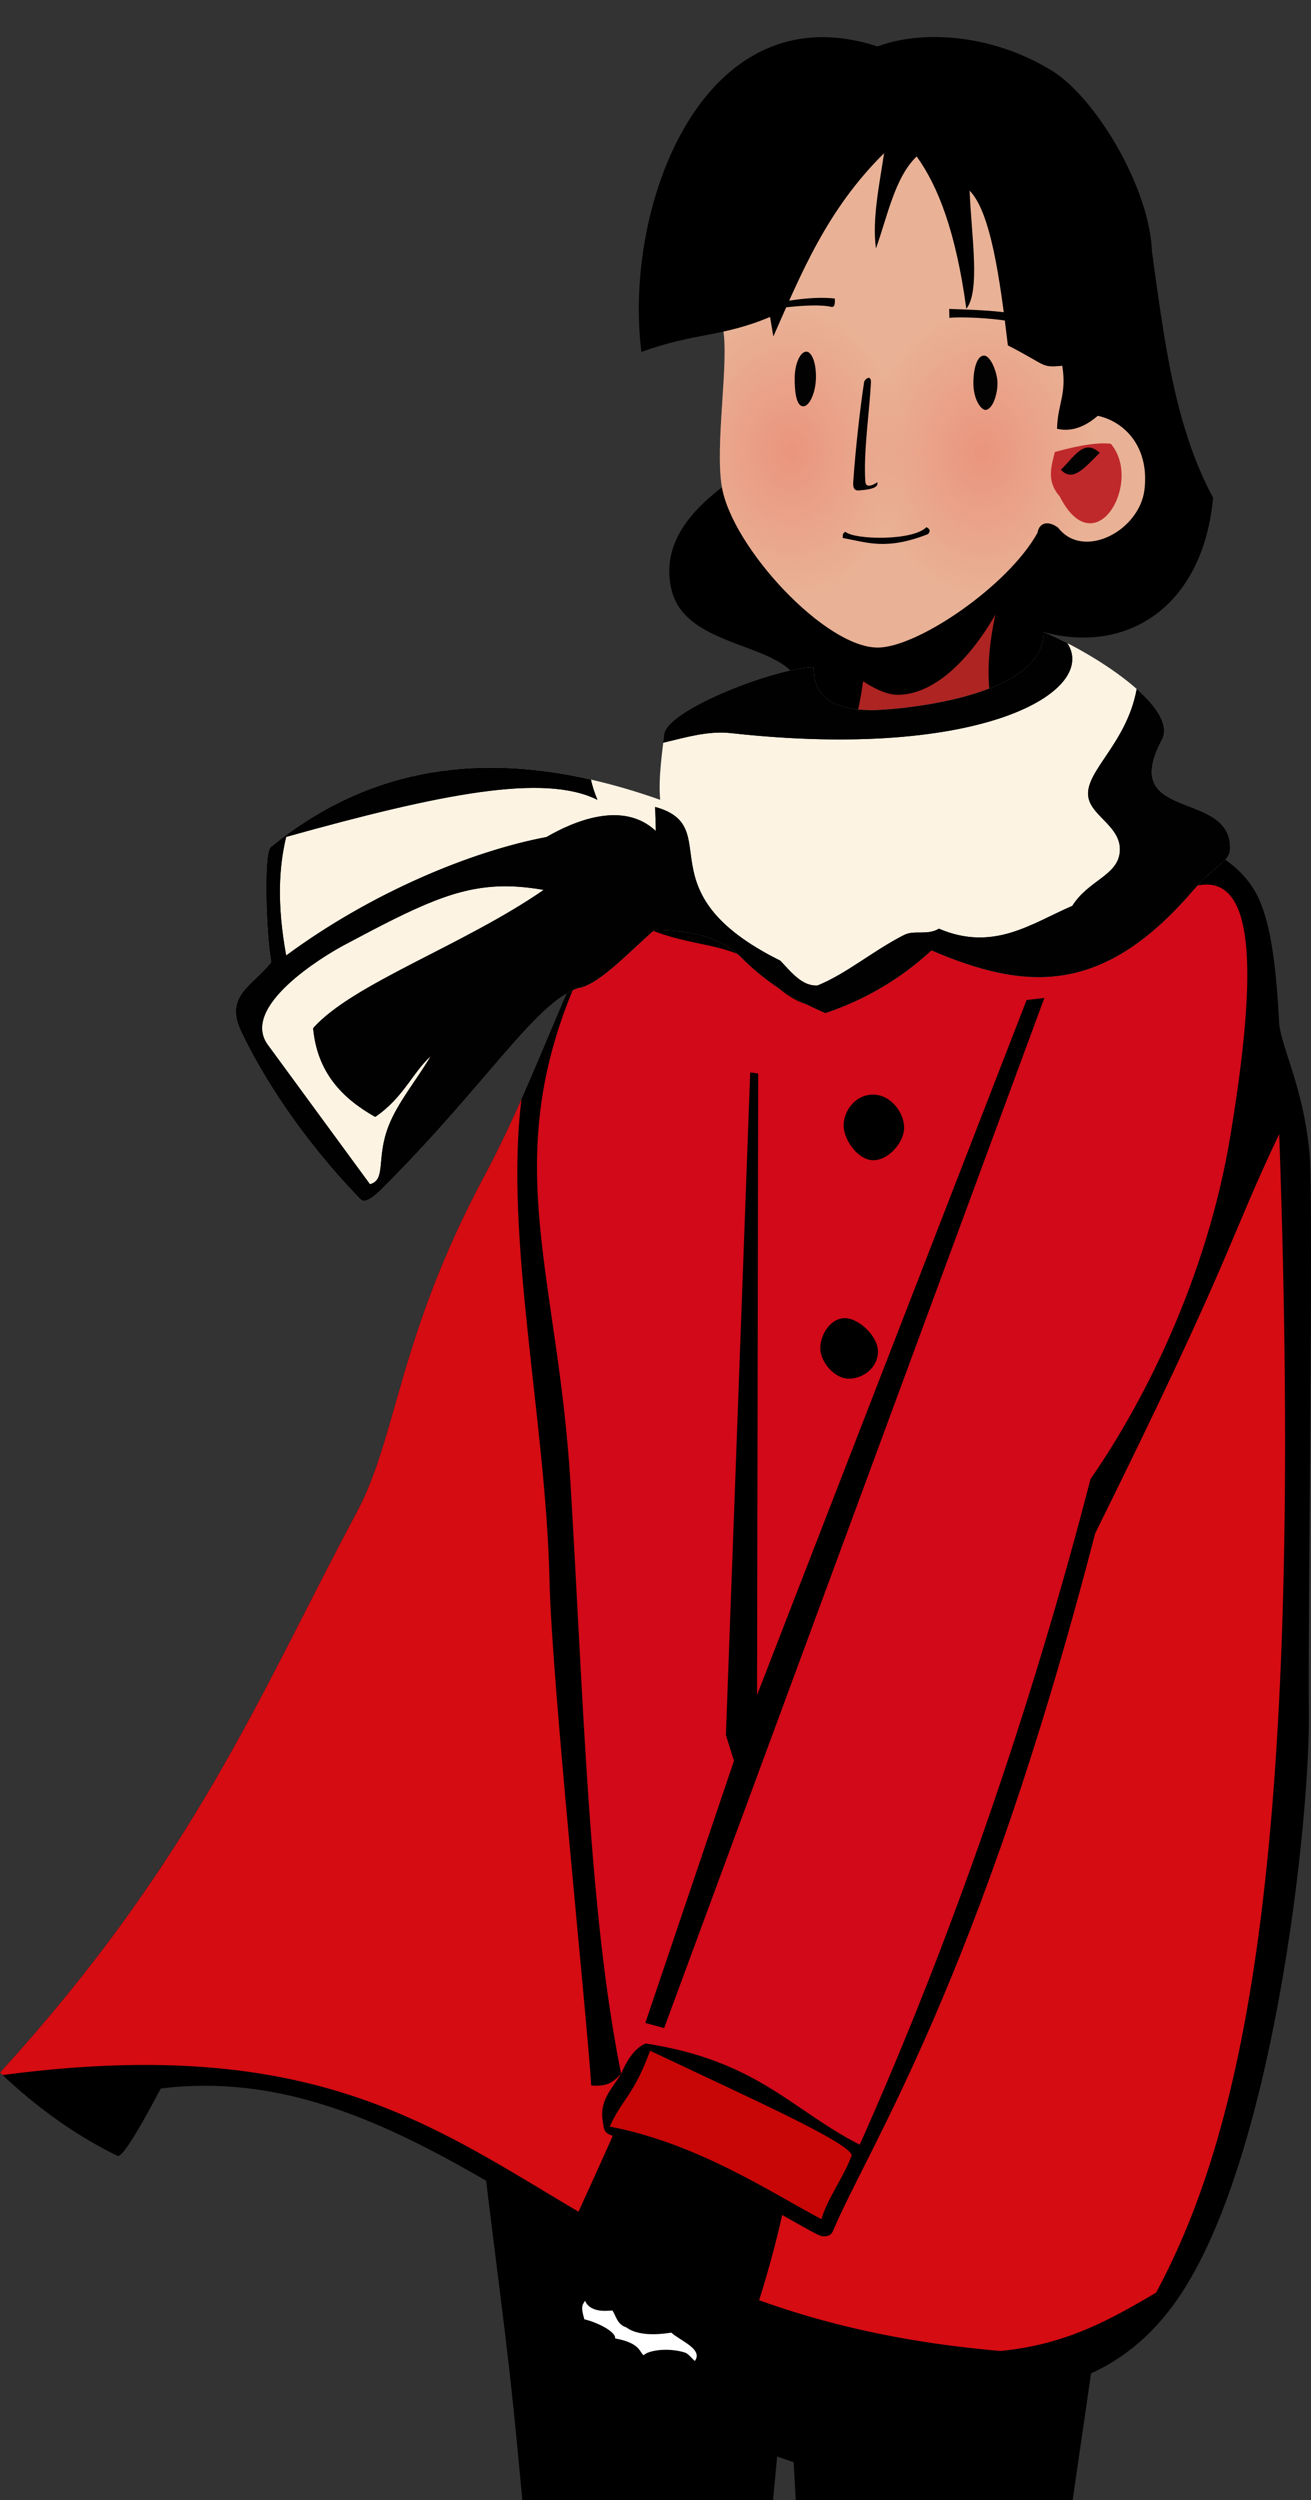 <?xml version="1.0" encoding="UTF-8" standalone="no"?>
<svg
   xmlns:dc="http://purl.org/dc/elements/1.1/"
   xmlns:cc="http://creativecommons.org/ns#"
   xmlns:rdf="http://www.w3.org/1999/02/22-rdf-syntax-ns#"
   xmlns:svg="http://www.w3.org/2000/svg"
   xmlns="http://www.w3.org/2000/svg"
   xmlns:xlink="http://www.w3.org/1999/xlink"
   id="svg1676"
   version="1.1"
   viewBox="0 0 152.118 290">
  <rect x="0" y="0" width="152.118" height="290" fill="#333333" stroke="none"/>
  <defs
     id="defs1630">
    <radialGradient
       r="24.784"
       fy="59.864"
       fx="248.841"
       cy="59.864"
       cx="248.841"
       gradientTransform="matrix(-0.542,0.012,0.016,0.687,247.908,8.467)"
       gradientUnits="userSpaceOnUse"
       id="c"
       xlink:href="#a" />
    <radialGradient
       gradientUnits="userSpaceOnUse"
       gradientTransform="matrix(-0.542,0.012,0.016,0.687,247.908,8.467)"
       r="24.784"
       fy="58.803"
       fx="289.817"
       cy="58.803"
       cx="289.817"
       id="b"
       xlink:href="#a" />
    <linearGradient
       id="a">
      <stop
         id="stop1625"
         stop-color="#ea957d"
         offset="0" />
      <stop
         id="stop1627"
         stop-opacity="0"
         stop-color="#ea957d"
         offset="1" />
    </linearGradient>
  </defs>
  <path
     style="stroke:#000000;stroke-width:0.277"
     id="path1632"
     d="m 54.854,234.94 78.016,12.533 c -0.756,2.773 -5.344,20.488 -5.547,21.886 l -3,20.641 H 92.472 l -1.03,-18.727 c -0.03,-0.045 -0.06,-0.09 -0.092,-0.132 l -1.796,18.859 h -28.807 l -0.7,-7.371 c -1.561,-16.472 -4.26,-32.156 -5.193,-47.69 z" />
  <path
     style="stroke:#000000;stroke-width:0.265"
     id="path1634"
     d="m 102.251,288.939 -22.545,-7.693 9.59,-11.33 18.924,11.86 z" />
  <path
     id="path1636"
     d="m 121.103,73.332 c -6.117,-0.906 -20.414,1.496 -26.702,4.078 -2.11,3.654 -2.637,9.65 1.21,13.383 7.503,0.384 15.02,3.709 20.767,-1.216 8.833,-9.292 6.61,-8.698 4.725,-16.245 z" />
  <path
     id="path1638"
     d="m 115.658,70.58 c -6.725,28.81 24.265,20.204 30.403,33.677 1.474,3.237 2,8.066 2.338,13.938 -0.043,2.802 2.849,7.594 3.555,15.716 0.465,5.35 -0.218,56.168 -0.084,64.436 0.204,12.529 -4.134,53.32 -15.742,69.057 -13.053,17.695 -35.713,7.842 -46.831,2.513 -24.523,-7.592 -44.11,-30.971 -70.644,-27.65 -3.242,6.127 -4.6,8.014 -5.027,7.807 C 9.084,247.853 4.542,244.752 -4.2333988e-4,240.416 22.672,215.548 30.3,196.144 41.384,175.444 c 4.736,-8.845 4.784,-20.316 14.838,-39.076 6.489,-12.107 10.248,-25.28 16.032,-33.514 7.07,-10.065 24.815,-0.426 27.876,-23.76 z" />
  <path
     style="fill:#d50c12"
     id="path1640"
     d="m 60.512,127.49 c -2.012,15.997 2.862,37.496 3.252,55.909 0.245,11.55 4.31,50.133 4.84,58.527 1.862,0.1 2.466,-0.311 3.463,-1.375 -1.114,1.858 -2.6,3.132 -2.093,5.7 0.09,0.455 0.008,1.098 0.877,1.41 13.638,4.883 23.428,11.63 24.555,11.74 0.72,0.068 1.067,-0.18 1.246,-0.605 4.03,-9.616 16.96,-28.922 30.419,-80.92 16.13,-32.556 15.32,-33.635 21.36,-46.336 2.917,82.817 -3.875,115.03 -14.288,134.409 -4.92,2.867 -10.194,6.018 -18.074,6.763 -57.396,-4.965 -55.503,-39.968 -115.762,-32.008 -0.103,-0.096 -0.205,-0.19 -0.307,-0.288 C 22.672,215.548 30.3,196.144 41.384,175.444 c 4.736,-8.845 4.784,-20.316 14.838,-39.076 1.568,-2.925 2.974,-5.912 4.29,-8.877 z" />
  <path
     id="path1642"
     d="m 85.195,55.473 c -3.284,2.365 -8.81,6.58 -7.276,12.945 1.704,7.07 13.59,5.973 14.93,11.245 l 28.254,-6.331 c 9.713,2.59 18.47,-2.942 19.655,-15.592 -4.582,-8.542 -5.667,-18.563 -7.087,-28.442 z" />
  <path
     style="fill:#ad2422"
     id="path1644"
     d="m 115.658,70.58 c -1.746,7.483 -0.95,12.44 1.296,15.918 0.575,8.52 -18.741,6.607 -20.297,3.18 1.622,-2.461 2.85,-5.842 3.473,-10.584 z" />
  <path
     id="path1646"
     d="m 117.875,65.349 c 0,2.394 -6.128,15.248 -13.751,15.248 -3.242,0 -9.261,-5.386 -9.261,-7.764 z" />
  <path
     style="fill:#e9b296"
     id="path1648"
     d="m 83.882,38.09 c 0.746,3.835 -0.95,13.503 -0.122,18.38 1.19,7.016 12.018,18.724 18.14,18.648 4.633,-0.058 15.057,-7.148 18.476,-13.303 0.254,-1.4 1.44,-1.337 2.405,-0.602 2.907,3.79 9.485,0.373 10.023,-4.476 0.889,-8.015 -7.228,-10.28 -9.305,-7.476 9.584,-53.992 -46.446,-52.068 -39.617,-11.171 z" />
  <path
     style="fill:url(#b)"
     id="path1650"
     d="m 83.882,38.09 c 0.746,3.835 -0.95,13.503 -0.122,18.38 1.19,7.016 12.018,18.724 18.14,18.648 4.633,-0.058 15.057,-7.148 18.476,-13.303 0.254,-1.4 1.44,-1.337 2.405,-0.602 2.907,3.79 9.485,0.373 10.023,-4.476 0.889,-8.015 -7.228,-10.28 -9.305,-7.476 9.584,-53.992 -46.446,-52.068 -39.617,-11.171 z" />
  <path
     style="fill:url(#c)"
     id="path1652"
     d="m 83.882,38.09 c 0.746,3.835 -0.95,13.503 -0.122,18.38 1.19,7.016 12.018,18.724 18.14,18.648 4.633,-0.058 15.057,-7.148 18.476,-13.303 0.254,-1.4 1.44,-1.337 2.405,-0.602 2.907,3.79 9.485,0.373 10.023,-4.476 0.889,-8.015 -7.228,-10.28 -9.305,-7.476 9.584,-53.992 -46.446,-52.068 -39.617,-11.171 z" />
  <path
     style="fill:#bf292c"
     id="path1654"
     d="m 122.394,52.433 c 3.18,-0.893 5.314,-1.12 6.504,-0.951 3.749,4.432 -1.802,14.225 -5.943,6.096 -1.553,-1.774 -0.97,-3.455 -0.561,-5.144 z" />
  <path
     style="fill:#d20918"
     id="path1656"
     d="m 138.108,102.947 c 7.832,-2.587 7.77,9.89 4.66,28.779 -2.712,16.47 -10.045,30.96 -16.231,39.832 -6.954,26.926 -16.213,53.57 -26.78,77.225 -7.85,-3.995 -11.858,-9.748 -24.837,-11.74 -1.175,0.494 -2.045,1.67 -2.853,3.508 -3.771,-18.776 -4.33,-42.926 -5.882,-68.636 -1.45,-23.985 -8.14,-36.83 0.34,-57.242 5.668,-2.536 6.163,-4.793 8.749,-6.912 4.756,2.027 8.848,1.595 12.237,3.935 8.99,11.027 13.13,1.02 20.57,-1.455 6.515,0.474 17.139,8.375 30.028,-7.294 z" />
  <path
     style="fill:#fcf3e3"
     id="path1658"
     d="m 121.103,73.332 c 5.639,2.305 15.718,8.704 13.702,12.5 -4.943,9.314 7.36,5.897 7.904,12.073 0.194,2.205 -1.11,1.715 -4.332,5.457 -10.454,12.136 -19.332,11.572 -30.295,6.88 -3.731,3.442 -7.867,5.772 -12.303,7.275 -3.54,-1.51 -6.91,-3.523 -9.922,-6.614 -1.86,-1.638 -4.397,-3 -9.922,-3.043 -3.115,2.74 -6.565,6.46 -8.863,6.747 -5.027,1.777 -10.61,11.144 -22.622,23.15 -1.34,1.34 -2.154,1.832 -2.646,1.324 -6.78,-7.007 -11.298,-14.146 -13.825,-19.447 -1.987,-4.17 1.43,-5.33 3.506,-8.037 -0.567,-2.93 -0.923,-12.585 -0.066,-13.328 12.848,-10.48 27.9,-11.594 45.178,-5.49 -0.225,-2.6 0.258,-5.536 0.467,-7.581 0.292,-2.872 13.077,-7.788 17.337,-7.788 0,2.467 1.13,4.974 6.793,4.974 2.355,0 19.91,-1.272 19.91,-9.052 z" />
  <path
     style="fill-opacity:0.945"
     id="path1660"
     d="m 121.103,73.332 c 0.834,0.34 1.77,0.78 2.745,1.278 3.595,5.532 -9.807,13.658 -39.05,10.43 -2.614,-0.29 -5.23,0.495 -7.844,1.115 0.038,-0.324 0.08,-0.666 0.11,-0.957 0.292,-2.872 13.077,-7.788 17.337,-7.788 0,2.466 1.13,4.974 6.793,4.974 2.355,0 19.91,-1.272 19.91,-9.052 z m 10.79,6.588 c 2.362,2.095 3.793,4.253 2.91,5.914 -4.941,9.313 7.363,5.896 7.906,12.07 0.194,2.206 -1.11,1.716 -4.332,5.458 -10.453,12.137 -19.332,11.572 -30.295,6.88 -3.731,3.442 -7.867,5.772 -12.303,7.275 -3.54,-1.51 -6.91,-3.522 -9.922,-6.614 -1.86,-1.638 -4.396,-3 -9.922,-3.043 -3.115,2.74 -6.565,6.46 -8.863,6.747 -5.027,1.777 -10.61,11.144 -22.622,23.15 -1.34,1.34 -2.154,1.832 -2.646,1.324 -6.78,-7.007 -11.298,-14.146 -13.825,-19.447 -1.987,-4.17 1.43,-5.33 3.506,-8.037 -0.567,-2.93 -0.923,-12.585 -0.066,-13.328 10.816,-8.823 23.195,-11.006 37.147,-7.835 0.14,0.647 0.36,1.393 0.755,2.345 -6.202,-3.1 -18.186,-0.7 -36.116,4.3 -0.845,3.51 -1.088,7.786 0,13.758 9.912,-7.313 21.512,-12.1 30.202,-13.74 3.195,-1.851 8.89,-4.267 12.694,-0.697 l -0.083,-2.794 c 8.365,2.3 -1.682,9.79 14.524,17.83 1.319,1.404 2.583,3.002 4.326,2.877 3.416,-1.395 6.412,-4.017 10.039,-5.858 1.2,-0.608 2.69,0.087 4.035,-0.727 6.354,2.703 10.709,-0.593 15.478,-2.646 1.83,-2.92 5.132,-3.485 5.49,-6.085 0.384,-2.788 -2.677,-4.028 -3.473,-5.987 -1.266,-3.12 4.218,-6.294 5.458,-13.09 z m -73.5,22.889 c -5.422,0.06 -9.95,2.277 -18.47,6.824 -2.436,1.3 -12.1,7.133 -8.844,11.575 l 11.849,16.164 c 1.906,-0.517 0.71,-2.944 2.13,-6.68 1.049,-2.753 3.267,-5.382 4.932,-8.194 -2.164,1.967 -3.15,4.8 -6.454,7.063 -3.83,-2.16 -6.726,-5.15 -7.203,-10.29 4.532,-5.14 17.427,-9.595 26.754,-16.043 -1.493,-0.26 -2.86,-0.4 -4.166,-0.42 h -0.527 z" />
  <path
     id="path1662"
     d="m 91.15,253.834 c 0.773,0 -4.644,21.152 -7.253,21.904 -4.238,1.22 -3.218,0.563 -5.47,0.547 -2.291,-0.017 -5.156,-1.648 -7.53,-2.62 -2.781,-1.137 -5.321,-2.598 -6.454,-5.284 -1.006,-2.388 -0.413,-4.775 0.608,-7.157 2.204,-5.136 7.774,-16.857 7.484,-17.212 z" />
  <path
     style="fill:#c90606"
     id="path1664"
     d="m 98.822,250.007 c -0.307,-1.515 -12.106,-6.765 -23.387,-12.122 -1.926,5.235 -3.208,5.527 -4.687,8.796 10.36,1.97 19.118,7.91 24.568,10.735 0.62,-2.268 2.735,-5.136 3.506,-7.41 z" />
  <path
     style="fill:#ffffff"
     id="path1666"
     d="m 77.896,270.587 c -0.354,0.029 -3.535,0.656 -5.224,-0.614 -1.094,-0.337 -1.221,-1.43 -1.617,-1.958 -0.177,-0.025 -2.512,0.433 -3.173,-1.13 -0.218,0.422 -0.578,0.504 -0.074,2.156 1.203,0.25 3.667,1.365 3.57,2.216 3.006,0.53 2.847,1.72 3.322,1.947 0.41,-0.516 2.703,-0.954 4.78,-0.31 0.412,0.128 0.898,0.82 1.147,0.972 0.993,-1.372 -1.713,-2.34 -2.73,-3.28 z" />
  <path
     style="fill:#020202"
     id="path1668"
     d="m 127.602,52.523 c -1.853,-1.71 -3.006,0.565 -4.505,1.957 1.354,1.513 2.753,-0.21 4.505,-1.957 z m -13.434,-11.273 c -0.802,0.01 -1.197,1.487 -1.224,3.043 -0.038,2.127 0.957,3.3 1.422,3.257 0.837,-0.076 1.395,-1.853 1.372,-3.175 -0.02,-1.126 -0.777,-3.135 -1.57,-3.125 z M 93.581,40.792 c -0.72,-0.018 -1.35,1.38 -1.37,2.987 -0.016,1.355 0.107,3.303 0.969,3.354 0.683,0.04 1.443,-1.427 1.494,-3.256 0.05,-1.816 -0.505,-3.072 -1.093,-3.086 z m 6.679,3.55 c -0.475,3.11 -1.005,7.863 -1.255,11.534 -0.03,0.435 -0.035,1.065 0.645,1.015 1.986,-0.144 2.243,-0.51 2.148,-0.957 -0.13,0.106 -1.326,0.887 -1.39,-0.05 -0.231,-3.44 0.455,-7.864 0.646,-11.46 0.057,-1.072 -0.74,-0.434 -0.794,-0.082 z m 7.227,16.81 c -1.53,1.596 -8.296,1.483 -9.393,0.537 -0.33,0.164 -0.336,0.436 -0.295,0.723 2.757,0.475 4.972,1.475 9.886,-0.458 0.354,-0.424 0.15,-0.62 -0.198,-0.802 z m 13.096,-22.547 c -1.406,-1.768 -9.367,-1.9 -10.424,-1.73 l -0.023,-1.04 c 4.055,0.143 7.88,0.257 10.646,1.38 z m -23.726,-3.98 c 0,0 0.143,1.105 -0.386,0.972 -2.447,-0.553 -8.19,0.468 -8.19,0.468 l -0.214,-0.653 c 3.072,-0.45 5.966,-1.085 8.79,-0.787 z" />
  <path
     id="path1670"
     d="m 106.362,18.147 c -2.52,2.425 -3.366,6.86 -4.725,10.678 -0.46,-3.381 0.403,-7.424 0.945,-11.056 -6.655,6.58 -9.61,13.95 -12.85,21.26 l -0.38,-2.266 c -5.575,2.36 -8.646,1.787 -14.93,4.063 -2.141,-16.996 7.186,-42.02 27.405,-35.436 4.798,-1.833 12.939,-1.658 20.228,2.812 5.037,3.089 11.385,13.574 11.617,21.095 1.435,7.93 -4.608,22.002 -11.023,20.436 0.077,-2.921 1.139,-3.94 0.61,-7.306 -2.528,0.253 -1.786,-0.06 -6.313,-2.358 -0.935,-7.918 -2.016,-15.494 -4.44,-17.954 0.188,5.078 1.279,11.623 -0.38,13.702 -1.22,-8.976 -3.286,-14.223 -5.763,-17.67 z m 14.816,97.616 -44.118,119.494 -2.183,-0.595 10.286,-30.406 -0.935,-2.993 2.82,-76.867 0.926,0.133 -0.133,72.099 31.279,-80.631 z" />
  <path
     id="path1672"
     d="m 101.401,126.976 c -2.015,-0.061 -3.385,1.672 -3.506,3.374 -0.12,1.7 1.543,4.125 3.308,4.233 1.765,0.108 3.657,-1.958 3.704,-3.704 0.047,-1.747 -1.491,-3.842 -3.506,-3.903 z m -3.44,25.929 c -1.68,0.053 -2.834,2.046 -2.778,3.572 0.057,1.526 1.573,3.323 3.11,3.44 1.536,0.117 3.403,-0.992 3.57,-2.91 0.169,-1.92 -2.222,-4.154 -3.901,-4.102 z" />
  <path
     style="fill-opacity:0.945"
     id="path1674"
     d="m 121.103,73.332 c 0.834,0.34 1.77,0.78 2.745,1.278 3.595,5.532 -9.807,13.658 -39.05,10.43 -2.614,-0.29 -5.23,0.495 -7.844,1.115 0.038,-0.324 0.08,-0.666 0.11,-0.957 0.292,-2.872 13.077,-7.788 17.337,-7.788 0,2.466 1.13,4.974 6.793,4.974 2.355,0 19.91,-1.272 19.91,-9.052 z m 10.79,6.588 c 2.362,2.095 3.793,4.253 2.91,5.914 -4.941,9.313 7.363,5.896 7.906,12.07 0.194,2.206 -1.11,1.716 -4.332,5.458 -10.453,12.137 -19.332,11.572 -30.295,6.88 -3.731,3.442 -7.867,5.772 -12.303,7.275 -3.54,-1.51 -6.91,-3.522 -9.922,-6.614 -1.86,-1.638 -4.396,-3 -9.922,-3.043 -3.115,2.74 -6.565,6.46 -8.863,6.747 -5.027,1.777 -10.61,11.144 -22.622,23.15 -1.34,1.34 -2.154,1.832 -2.646,1.324 -6.78,-7.007 -11.298,-14.146 -13.825,-19.447 -1.987,-4.17 1.43,-5.33 3.506,-8.037 -0.567,-2.93 -0.923,-12.585 -0.066,-13.328 10.816,-8.823 23.195,-11.006 37.147,-7.835 0.14,0.647 0.36,1.393 0.755,2.345 -6.202,-3.1 -18.186,-0.7 -36.116,4.3 -0.845,3.51 -1.088,7.786 0,13.758 9.912,-7.313 21.512,-12.1 30.202,-13.74 3.195,-1.851 8.89,-4.267 12.694,-0.697 l -0.083,-2.794 c 8.365,2.3 -1.682,9.79 14.524,17.83 1.319,1.404 2.583,3.002 4.326,2.877 3.416,-1.395 6.412,-4.017 10.039,-5.858 1.2,-0.608 2.69,0.087 4.035,-0.727 6.354,2.703 10.709,-0.593 15.478,-2.646 1.83,-2.92 5.132,-3.485 5.49,-6.085 0.384,-2.788 -2.677,-4.028 -3.473,-5.987 -1.266,-3.12 4.218,-6.294 5.458,-13.09 z m -73.5,22.889 c -5.422,0.06 -9.95,2.277 -18.47,6.824 -2.436,1.3 -12.1,7.133 -8.844,11.575 l 11.849,16.164 c 1.906,-0.517 0.71,-2.944 2.13,-6.68 1.049,-2.753 3.267,-5.382 4.932,-8.194 -2.164,1.967 -3.15,4.8 -6.454,7.063 -3.83,-2.16 -6.726,-5.15 -7.203,-10.29 4.532,-5.14 17.427,-9.595 26.754,-16.043 -1.493,-0.26 -2.86,-0.4 -4.166,-0.42 h -0.527 z" />
</svg>
